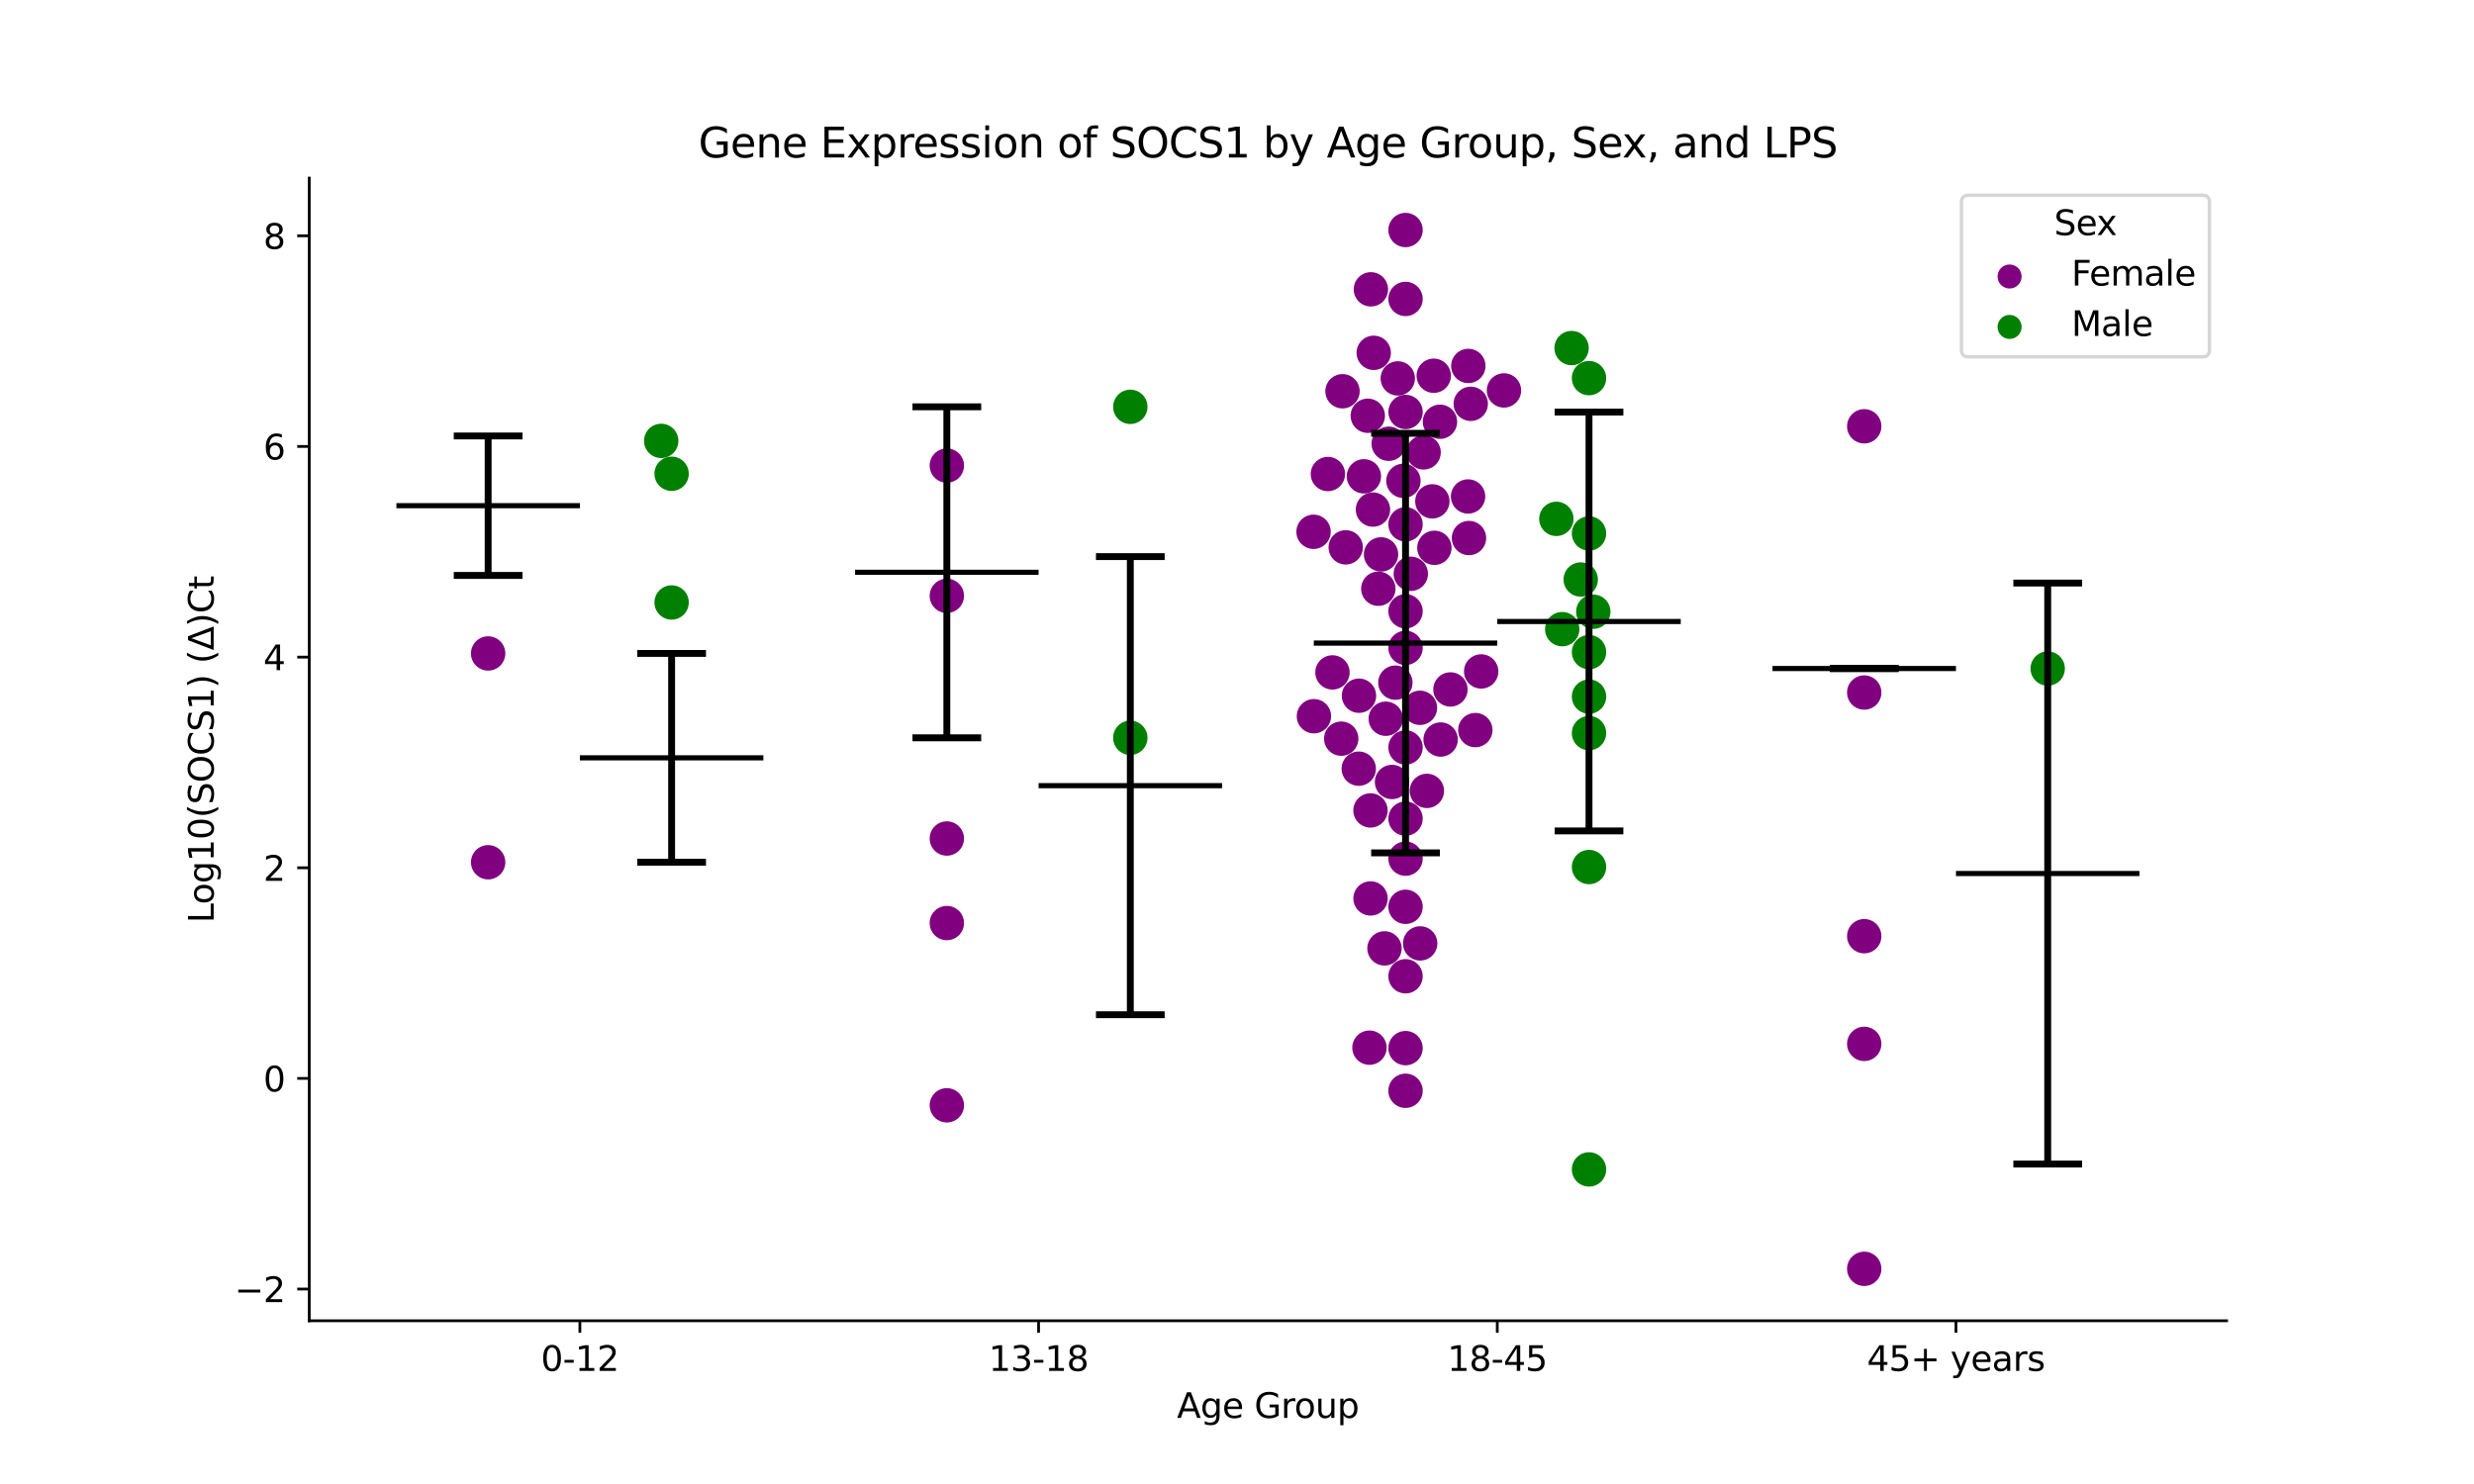<?xml version="1.0" encoding="utf-8" standalone="no"?>
<!DOCTYPE svg PUBLIC "-//W3C//DTD SVG 1.1//EN"
  "http://www.w3.org/Graphics/SVG/1.1/DTD/svg11.dtd">
<svg xmlns:xlink="http://www.w3.org/1999/xlink" width="720pt" height="432pt" viewBox="0 0 720 432" xmlns="http://www.w3.org/2000/svg" version="1.1">
 <defs>
  <style type="text/css">*{stroke-linejoin: round; stroke-linecap: butt}</style>
 </defs>
 <g id="figure_1">
  <g id="patch_1">
   <path d="M 0 432 
L 720 432 
L 720 0 
L 0 0 
z
" style="fill: #ffffff"/>
  </g>
  <g id="axes_1">
   <g id="patch_2">
    <path d="M 90 384.48 
L 648 384.48 
L 648 51.84 
L 90 51.84 
z
" style="fill: #ffffff"/>
   </g>
   <g id="PathCollection_1">
    <defs>
     <path id="C0_0_366954ec01" d="M 0 5 
C 1.326 5 2.598 4.473 3.536 3.536 
C 4.473 2.598 5 1.326 5 -0 
C 5 -1.326 4.473 -2.598 3.536 -3.536 
C 2.598 -4.473 1.326 -5 0 -5 
C -1.326 -5 -2.598 -4.473 -3.536 -3.536 
C -4.473 -2.598 -5 -1.326 -5 0 
C -5 1.326 -4.473 2.598 -3.536 3.536 
C -2.598 4.473 -1.326 5 0 5 
z
"/>
    </defs>
    <g clip-path="url(#p4b2d184ac5)">
     <use xlink:href="#C0_0_366954ec01" x="142.062" y="190.222" style="fill: #800080"/>
    </g>
    <g clip-path="url(#p4b2d184ac5)">
     <use xlink:href="#C0_0_366954ec01" x="142.062" y="251.008" style="fill: #800080"/>
    </g>
   </g>
   <g id="PathCollection_2">
    <defs>
     <path id="C1_0_dfdde93dbe" d="M 0 5 
C 1.326 5 2.598 4.473 3.536 3.536 
C 4.473 2.598 5 1.326 5 -0 
C 5 -1.326 4.473 -2.598 3.536 -3.536 
C 2.598 -4.473 1.326 -5 0 -5 
C -1.326 -5 -2.598 -4.473 -3.536 -3.536 
C -4.473 -2.598 -5 -1.326 -5 0 
C -5 1.326 -4.473 2.598 -3.536 3.536 
C -2.598 4.473 -1.326 5 0 5 
z
"/>
    </defs>
    <g clip-path="url(#p4b2d184ac5)">
     <use xlink:href="#C1_0_dfdde93dbe" x="195.459" y="137.918" style="fill: #008000"/>
    </g>
    <g clip-path="url(#p4b2d184ac5)">
     <use xlink:href="#C1_0_dfdde93dbe" x="192.43" y="128.343" style="fill: #008000"/>
    </g>
    <g clip-path="url(#p4b2d184ac5)">
     <use xlink:href="#C1_0_dfdde93dbe" x="195.459" y="175.38" style="fill: #008000"/>
    </g>
   </g>
   <g id="PathCollection_3">
    <defs>
     <path id="C2_0_31e82b528f" d="M 0 5 
C 1.326 5 2.598 4.473 3.536 3.536 
C 4.473 2.598 5 1.326 5 -0 
C 5 -1.326 4.473 -2.598 3.536 -3.536 
C 2.598 -4.473 1.326 -5 0 -5 
C -1.326 -5 -2.598 -4.473 -3.536 -3.536 
C -4.473 -2.598 -5 -1.326 -5 0 
C -5 1.326 -4.473 2.598 -3.536 3.536 
C -2.598 4.473 -1.326 5 0 5 
z
"/>
    </defs>
    <g clip-path="url(#p4b2d184ac5)">
     <use xlink:href="#C2_0_31e82b528f" x="275.555" y="173.453" style="fill: #800080"/>
    </g>
    <g clip-path="url(#p4b2d184ac5)">
     <use xlink:href="#C2_0_31e82b528f" x="275.555" y="321.76" style="fill: #800080"/>
    </g>
    <g clip-path="url(#p4b2d184ac5)">
     <use xlink:href="#C2_0_31e82b528f" x="275.555" y="268.704" style="fill: #800080"/>
    </g>
    <g clip-path="url(#p4b2d184ac5)">
     <use xlink:href="#C2_0_31e82b528f" x="275.555" y="244.095" style="fill: #800080"/>
    </g>
    <g clip-path="url(#p4b2d184ac5)">
     <use xlink:href="#C2_0_31e82b528f" x="275.555" y="135.533" style="fill: #800080"/>
    </g>
   </g>
   <g id="PathCollection_4">
    <defs>
     <path id="C3_0_674ab3a99a" d="M 0 5 
C 1.326 5 2.598 4.473 3.536 3.536 
C 4.473 2.598 5 1.326 5 -0 
C 5 -1.326 4.473 -2.598 3.536 -3.536 
C 2.598 -4.473 1.326 -5 0 -5 
C -1.326 -5 -2.598 -4.473 -3.536 -3.536 
C -4.473 -2.598 -5 -1.326 -5 0 
C -5 1.326 -4.473 2.598 -3.536 3.536 
C -2.598 4.473 -1.326 5 0 5 
z
"/>
    </defs>
    <g clip-path="url(#p4b2d184ac5)">
     <use xlink:href="#C3_0_674ab3a99a" x="328.952" y="214.78" style="fill: #008000"/>
    </g>
    <g clip-path="url(#p4b2d184ac5)">
     <use xlink:href="#C3_0_674ab3a99a" x="328.952" y="118.433" style="fill: #008000"/>
    </g>
   </g>
   <g id="PathCollection_5">
    <defs>
     <path id="C4_0_9a5b4c6a23" d="M 0 5 
C 1.326 5 2.598 4.473 3.536 3.536 
C 4.473 2.598 5 1.326 5 -0 
C 5 -1.326 4.473 -2.598 3.536 -3.536 
C 2.598 -4.473 1.326 -5 0 -5 
C -1.326 -5 -2.598 -4.473 -3.536 -3.536 
C -4.473 -2.598 -5 -1.326 -5 0 
C -5 1.326 -4.473 2.598 -3.536 3.536 
C -2.598 4.473 -1.326 5 0 5 
z
"/>
    </defs>
    <g clip-path="url(#p4b2d184ac5)">
     <use xlink:href="#C4_0_9a5b4c6a23" x="427.246" y="144.526" style="fill: #800080"/>
    </g>
    <g clip-path="url(#p4b2d184ac5)">
     <use xlink:href="#C4_0_9a5b4c6a23" x="409.048" y="177.945" style="fill: #800080"/>
    </g>
    <g clip-path="url(#p4b2d184ac5)">
     <use xlink:href="#C4_0_9a5b4c6a23" x="401.918" y="161.384" style="fill: #800080"/>
    </g>
    <g clip-path="url(#p4b2d184ac5)">
     <use xlink:href="#C4_0_9a5b4c6a23" x="437.695" y="113.658" style="fill: #800080"/>
    </g>
    <g clip-path="url(#p4b2d184ac5)">
     <use xlink:href="#C4_0_9a5b4c6a23" x="399.567" y="148.34" style="fill: #800080"/>
    </g>
    <g clip-path="url(#p4b2d184ac5)">
     <use xlink:href="#C4_0_9a5b4c6a23" x="386.453" y="137.993" style="fill: #800080"/>
    </g>
    <g clip-path="url(#p4b2d184ac5)">
     <use xlink:href="#C4_0_9a5b4c6a23" x="409.048" y="249.958" style="fill: #800080"/>
    </g>
    <g clip-path="url(#p4b2d184ac5)">
     <use xlink:href="#C4_0_9a5b4c6a23" x="429.359" y="212.53" style="fill: #800080"/>
    </g>
    <g clip-path="url(#p4b2d184ac5)">
     <use xlink:href="#C4_0_9a5b4c6a23" x="398.965" y="84.228" style="fill: #800080"/>
    </g>
    <g clip-path="url(#p4b2d184ac5)">
     <use xlink:href="#C4_0_9a5b4c6a23" x="398.549" y="304.983" style="fill: #800080"/>
    </g>
    <g clip-path="url(#p4b2d184ac5)">
     <use xlink:href="#C4_0_9a5b4c6a23" x="409.048" y="66.96" style="fill: #800080"/>
    </g>
    <g clip-path="url(#p4b2d184ac5)">
     <use xlink:href="#C4_0_9a5b4c6a23" x="382.28" y="154.805" style="fill: #800080"/>
    </g>
    <g clip-path="url(#p4b2d184ac5)">
     <use xlink:href="#C4_0_9a5b4c6a23" x="409.048" y="238.299" style="fill: #800080"/>
    </g>
    <g clip-path="url(#p4b2d184ac5)">
     <use xlink:href="#C4_0_9a5b4c6a23" x="398.848" y="235.923" style="fill: #800080"/>
    </g>
    <g clip-path="url(#p4b2d184ac5)">
     <use xlink:href="#C4_0_9a5b4c6a23" x="419.264" y="215.28" style="fill: #800080"/>
    </g>
    <g clip-path="url(#p4b2d184ac5)">
     <use xlink:href="#C4_0_9a5b4c6a23" x="387.782" y="195.743" style="fill: #800080"/>
    </g>
    <g clip-path="url(#p4b2d184ac5)">
     <use xlink:href="#C4_0_9a5b4c6a23" x="405.116" y="227.638" style="fill: #800080"/>
    </g>
    <g clip-path="url(#p4b2d184ac5)">
     <use xlink:href="#C4_0_9a5b4c6a23" x="395.498" y="202.525" style="fill: #800080"/>
    </g>
    <g clip-path="url(#p4b2d184ac5)">
     <use xlink:href="#C4_0_9a5b4c6a23" x="409.048" y="305.117" style="fill: #800080"/>
    </g>
    <g clip-path="url(#p4b2d184ac5)">
     <use xlink:href="#C4_0_9a5b4c6a23" x="413.246" y="206.047" style="fill: #800080"/>
    </g>
    <g clip-path="url(#p4b2d184ac5)">
     <use xlink:href="#C4_0_9a5b4c6a23" x="413.31" y="274.629" style="fill: #800080"/>
    </g>
    <g clip-path="url(#p4b2d184ac5)">
     <use xlink:href="#C4_0_9a5b4c6a23" x="403.291" y="209.227" style="fill: #800080"/>
    </g>
    <g clip-path="url(#p4b2d184ac5)">
     <use xlink:href="#C4_0_9a5b4c6a23" x="402.921" y="276.079" style="fill: #800080"/>
    </g>
    <g clip-path="url(#p4b2d184ac5)">
     <use xlink:href="#C4_0_9a5b4c6a23" x="409.048" y="87.02" style="fill: #800080"/>
    </g>
    <g clip-path="url(#p4b2d184ac5)">
     <use xlink:href="#C4_0_9a5b4c6a23" x="409.048" y="284.2" style="fill: #800080"/>
    </g>
    <g clip-path="url(#p4b2d184ac5)">
     <use xlink:href="#C4_0_9a5b4c6a23" x="417.259" y="109.38" style="fill: #800080"/>
    </g>
    <g clip-path="url(#p4b2d184ac5)">
     <use xlink:href="#C4_0_9a5b4c6a23" x="427.323" y="106.527" style="fill: #800080"/>
    </g>
    <g clip-path="url(#p4b2d184ac5)">
     <use xlink:href="#C4_0_9a5b4c6a23" x="428.026" y="117.556" style="fill: #800080"/>
    </g>
    <g clip-path="url(#p4b2d184ac5)">
     <use xlink:href="#C4_0_9a5b4c6a23" x="408.43" y="139.976" style="fill: #800080"/>
    </g>
    <g clip-path="url(#p4b2d184ac5)">
     <use xlink:href="#C4_0_9a5b4c6a23" x="417.447" y="159.469" style="fill: #800080"/>
    </g>
    <g clip-path="url(#p4b2d184ac5)">
     <use xlink:href="#C4_0_9a5b4c6a23" x="391.641" y="159.335" style="fill: #800080"/>
    </g>
    <g clip-path="url(#p4b2d184ac5)">
     <use xlink:href="#C4_0_9a5b4c6a23" x="396.93" y="138.661" style="fill: #800080"/>
    </g>
    <g clip-path="url(#p4b2d184ac5)">
     <use xlink:href="#C4_0_9a5b4c6a23" x="410.581" y="167.035" style="fill: #800080"/>
    </g>
    <g clip-path="url(#p4b2d184ac5)">
     <use xlink:href="#C4_0_9a5b4c6a23" x="399.789" y="102.705" style="fill: #800080"/>
    </g>
    <g clip-path="url(#p4b2d184ac5)">
     <use xlink:href="#C4_0_9a5b4c6a23" x="390.705" y="113.898" style="fill: #800080"/>
    </g>
    <g clip-path="url(#p4b2d184ac5)">
     <use xlink:href="#C4_0_9a5b4c6a23" x="406.791" y="110.157" style="fill: #800080"/>
    </g>
    <g clip-path="url(#p4b2d184ac5)">
     <use xlink:href="#C4_0_9a5b4c6a23" x="414.315" y="131.694" style="fill: #800080"/>
    </g>
    <g clip-path="url(#p4b2d184ac5)">
     <use xlink:href="#C4_0_9a5b4c6a23" x="409.048" y="119.923" style="fill: #800080"/>
    </g>
    <g clip-path="url(#p4b2d184ac5)">
     <use xlink:href="#C4_0_9a5b4c6a23" x="398.063" y="121.031" style="fill: #800080"/>
    </g>
    <g clip-path="url(#p4b2d184ac5)">
     <use xlink:href="#C4_0_9a5b4c6a23" x="427.512" y="156.621" style="fill: #800080"/>
    </g>
    <g clip-path="url(#p4b2d184ac5)">
     <use xlink:href="#C4_0_9a5b4c6a23" x="409.048" y="188.597" style="fill: #800080"/>
    </g>
    <g clip-path="url(#p4b2d184ac5)">
     <use xlink:href="#C4_0_9a5b4c6a23" x="422.12" y="200.702" style="fill: #800080"/>
    </g>
    <g clip-path="url(#p4b2d184ac5)">
     <use xlink:href="#C4_0_9a5b4c6a23" x="416.853" y="145.948" style="fill: #800080"/>
    </g>
    <g clip-path="url(#p4b2d184ac5)">
     <use xlink:href="#C4_0_9a5b4c6a23" x="401.125" y="171.382" style="fill: #800080"/>
    </g>
    <g clip-path="url(#p4b2d184ac5)">
     <use xlink:href="#C4_0_9a5b4c6a23" x="404.152" y="129.178" style="fill: #800080"/>
    </g>
    <g clip-path="url(#p4b2d184ac5)">
     <use xlink:href="#C4_0_9a5b4c6a23" x="419.072" y="122.779" style="fill: #800080"/>
    </g>
    <g clip-path="url(#p4b2d184ac5)">
     <use xlink:href="#C4_0_9a5b4c6a23" x="409.048" y="152.638" style="fill: #800080"/>
    </g>
    <g clip-path="url(#p4b2d184ac5)">
     <use xlink:href="#C4_0_9a5b4c6a23" x="398.863" y="261.543" style="fill: #800080"/>
    </g>
    <g clip-path="url(#p4b2d184ac5)">
     <use xlink:href="#C4_0_9a5b4c6a23" x="431.061" y="195.46" style="fill: #800080"/>
    </g>
    <g clip-path="url(#p4b2d184ac5)">
     <use xlink:href="#C4_0_9a5b4c6a23" x="409.048" y="317.531" style="fill: #800080"/>
    </g>
    <g clip-path="url(#p4b2d184ac5)">
     <use xlink:href="#C4_0_9a5b4c6a23" x="382.386" y="208.492" style="fill: #800080"/>
    </g>
    <g clip-path="url(#p4b2d184ac5)">
     <use xlink:href="#C4_0_9a5b4c6a23" x="406.093" y="198.726" style="fill: #800080"/>
    </g>
    <g clip-path="url(#p4b2d184ac5)">
     <use xlink:href="#C4_0_9a5b4c6a23" x="415.256" y="230.234" style="fill: #800080"/>
    </g>
    <g clip-path="url(#p4b2d184ac5)">
     <use xlink:href="#C4_0_9a5b4c6a23" x="390.334" y="215.027" style="fill: #800080"/>
    </g>
    <g clip-path="url(#p4b2d184ac5)">
     <use xlink:href="#C4_0_9a5b4c6a23" x="395.434" y="223.767" style="fill: #800080"/>
    </g>
    <g clip-path="url(#p4b2d184ac5)">
     <use xlink:href="#C4_0_9a5b4c6a23" x="409.048" y="263.976" style="fill: #800080"/>
    </g>
    <g clip-path="url(#p4b2d184ac5)">
     <use xlink:href="#C4_0_9a5b4c6a23" x="409.048" y="217.59" style="fill: #800080"/>
    </g>
   </g>
   <g id="PathCollection_6">
    <defs>
     <path id="C5_0_6027f780d6" d="M 0 5 
C 1.326 5 2.598 4.473 3.536 3.536 
C 4.473 2.598 5 1.326 5 -0 
C 5 -1.326 4.473 -2.598 3.536 -3.536 
C 2.598 -4.473 1.326 -5 0 -5 
C -1.326 -5 -2.598 -4.473 -3.536 -3.536 
C -4.473 -2.598 -5 -1.326 -5 0 
C -5 1.326 -4.473 2.598 -3.536 3.536 
C -2.598 4.473 -1.326 5 0 5 
z
"/>
    </defs>
    <g clip-path="url(#p4b2d184ac5)">
     <use xlink:href="#C5_0_6027f780d6" x="462.445" y="213.413" style="fill: #008000"/>
    </g>
    <g clip-path="url(#p4b2d184ac5)">
     <use xlink:href="#C5_0_6027f780d6" x="462.445" y="202.787" style="fill: #008000"/>
    </g>
    <g clip-path="url(#p4b2d184ac5)">
     <use xlink:href="#C5_0_6027f780d6" x="463.691" y="178.073" style="fill: #008000"/>
    </g>
    <g clip-path="url(#p4b2d184ac5)">
     <use xlink:href="#C5_0_6027f780d6" x="462.445" y="340.426" style="fill: #008000"/>
    </g>
    <g clip-path="url(#p4b2d184ac5)">
     <use xlink:href="#C5_0_6027f780d6" x="462.445" y="110.075" style="fill: #008000"/>
    </g>
    <g clip-path="url(#p4b2d184ac5)">
     <use xlink:href="#C5_0_6027f780d6" x="454.642" y="183.146" style="fill: #008000"/>
    </g>
    <g clip-path="url(#p4b2d184ac5)">
     <use xlink:href="#C5_0_6027f780d6" x="462.445" y="252.398" style="fill: #008000"/>
    </g>
    <g clip-path="url(#p4b2d184ac5)">
     <use xlink:href="#C5_0_6027f780d6" x="452.941" y="151.042" style="fill: #008000"/>
    </g>
    <g clip-path="url(#p4b2d184ac5)">
     <use xlink:href="#C5_0_6027f780d6" x="460.036" y="168.699" style="fill: #008000"/>
    </g>
    <g clip-path="url(#p4b2d184ac5)">
     <use xlink:href="#C5_0_6027f780d6" x="462.445" y="189.838" style="fill: #008000"/>
    </g>
    <g clip-path="url(#p4b2d184ac5)">
     <use xlink:href="#C5_0_6027f780d6" x="462.445" y="155.293" style="fill: #008000"/>
    </g>
    <g clip-path="url(#p4b2d184ac5)">
     <use xlink:href="#C5_0_6027f780d6" x="457.371" y="101.32" style="fill: #008000"/>
    </g>
   </g>
   <g id="PathCollection_7">
    <defs>
     <path id="C6_0_072f1eec60" d="M 0 5 
C 1.326 5 2.598 4.473 3.536 3.536 
C 4.473 2.598 5 1.326 5 -0 
C 5 -1.326 4.473 -2.598 3.536 -3.536 
C 2.598 -4.473 1.326 -5 0 -5 
C -1.326 -5 -2.598 -4.473 -3.536 -3.536 
C -4.473 -2.598 -5 -1.326 -5 0 
C -5 1.326 -4.473 2.598 -3.536 3.536 
C -2.598 4.473 -1.326 5 0 5 
z
"/>
    </defs>
    <g clip-path="url(#p4b2d184ac5)">
     <use xlink:href="#C6_0_072f1eec60" x="542.541" y="201.601" style="fill: #800080"/>
    </g>
    <g clip-path="url(#p4b2d184ac5)">
     <use xlink:href="#C6_0_072f1eec60" x="542.541" y="369.36" style="fill: #800080"/>
    </g>
    <g clip-path="url(#p4b2d184ac5)">
     <use xlink:href="#C6_0_072f1eec60" x="542.541" y="272.527" style="fill: #800080"/>
    </g>
    <g clip-path="url(#p4b2d184ac5)">
     <use xlink:href="#C6_0_072f1eec60" x="542.541" y="303.88" style="fill: #800080"/>
    </g>
    <g clip-path="url(#p4b2d184ac5)">
     <use xlink:href="#C6_0_072f1eec60" x="542.541" y="124.098" style="fill: #800080"/>
    </g>
   </g>
   <g id="PathCollection_8">
    <defs>
     <path id="m78146286d5" d="M 0 5 
C 1.326 5 2.598 4.473 3.536 3.536 
C 4.473 2.598 5 1.326 5 0 
C 5 -1.326 4.473 -2.598 3.536 -3.536 
C 2.598 -4.473 1.326 -5 0 -5 
C -1.326 -5 -2.598 -4.473 -3.536 -3.536 
C -4.473 -2.598 -5 -1.326 -5 0 
C -5 1.326 -4.473 2.598 -3.536 3.536 
C -2.598 4.473 -1.326 5 0 5 
z
"/>
    </defs>
    <g clip-path="url(#p4b2d184ac5)">
     <use xlink:href="#m78146286d5" x="595.938" y="194.618" style="fill: #008000"/>
    </g>
   </g>
   <g id="PathCollection_9"/>
   <g id="PathCollection_10"/>
   <g id="matplotlib.axis_1">
    <g id="xtick_1">
     <g id="line2d_1">
      <defs>
       <path id="m8f23729556" d="M 0 0 
L 0 3.5 
" style="stroke: #000000; stroke-width: 0.8"/>
      </defs>
      <g>
       <use xlink:href="#m8f23729556" x="168.761" y="384.48" style="stroke: #000000; stroke-width: 0.8"/>
      </g>
     </g>
     <g id="text_1">
      <!-- 0-12 -->
      <g transform="translate(157.413 399.078) scale(0.1 -0.1)">
       <defs>
        <path id="DejaVuSans-30" d="M 2034 4250 
Q 1547 4250 1301 3770 
Q 1056 3291 1056 2328 
Q 1056 1369 1301 889 
Q 1547 409 2034 409 
Q 2525 409 2770 889 
Q 3016 1369 3016 2328 
Q 3016 3291 2770 3770 
Q 2525 4250 2034 4250 
z
M 2034 4750 
Q 2819 4750 3233 4129 
Q 3647 3509 3647 2328 
Q 3647 1150 3233 529 
Q 2819 -91 2034 -91 
Q 1250 -91 836 529 
Q 422 1150 422 2328 
Q 422 3509 836 4129 
Q 1250 4750 2034 4750 
z
" transform="scale(0.016)"/>
        <path id="DejaVuSans-2d" d="M 313 2009 
L 1997 2009 
L 1997 1497 
L 313 1497 
L 313 2009 
z
" transform="scale(0.016)"/>
        <path id="DejaVuSans-31" d="M 794 531 
L 1825 531 
L 1825 4091 
L 703 3866 
L 703 4441 
L 1819 4666 
L 2450 4666 
L 2450 531 
L 3481 531 
L 3481 0 
L 794 0 
L 794 531 
z
" transform="scale(0.016)"/>
        <path id="DejaVuSans-32" d="M 1228 531 
L 3431 531 
L 3431 0 
L 469 0 
L 469 531 
Q 828 903 1448 1529 
Q 2069 2156 2228 2338 
Q 2531 2678 2651 2914 
Q 2772 3150 2772 3378 
Q 2772 3750 2511 3984 
Q 2250 4219 1831 4219 
Q 1534 4219 1204 4116 
Q 875 4013 500 3803 
L 500 4441 
Q 881 4594 1212 4672 
Q 1544 4750 1819 4750 
Q 2544 4750 2975 4387 
Q 3406 4025 3406 3419 
Q 3406 3131 3298 2873 
Q 3191 2616 2906 2266 
Q 2828 2175 2409 1742 
Q 1991 1309 1228 531 
z
" transform="scale(0.016)"/>
       </defs>
       <use xlink:href="#DejaVuSans-30"/>
       <use xlink:href="#DejaVuSans-2d" x="63.623"/>
       <use xlink:href="#DejaVuSans-31" x="99.707"/>
       <use xlink:href="#DejaVuSans-32" x="163.33"/>
      </g>
     </g>
    </g>
    <g id="xtick_2">
     <g id="line2d_2">
      <g>
       <use xlink:href="#m8f23729556" x="302.254" y="384.48" style="stroke: #000000; stroke-width: 0.8"/>
      </g>
     </g>
     <g id="text_2">
      <!-- 13-18 -->
      <g transform="translate(287.725 399.078) scale(0.1 -0.1)">
       <defs>
        <path id="DejaVuSans-33" d="M 2597 2516 
Q 3050 2419 3304 2112 
Q 3559 1806 3559 1356 
Q 3559 666 3084 287 
Q 2609 -91 1734 -91 
Q 1441 -91 1130 -33 
Q 819 25 488 141 
L 488 750 
Q 750 597 1062 519 
Q 1375 441 1716 441 
Q 2309 441 2620 675 
Q 2931 909 2931 1356 
Q 2931 1769 2642 2001 
Q 2353 2234 1838 2234 
L 1294 2234 
L 1294 2753 
L 1863 2753 
Q 2328 2753 2575 2939 
Q 2822 3125 2822 3475 
Q 2822 3834 2567 4026 
Q 2313 4219 1838 4219 
Q 1578 4219 1281 4162 
Q 984 4106 628 3988 
L 628 4550 
Q 988 4650 1302 4700 
Q 1616 4750 1894 4750 
Q 2613 4750 3031 4423 
Q 3450 4097 3450 3541 
Q 3450 3153 3228 2886 
Q 3006 2619 2597 2516 
z
" transform="scale(0.016)"/>
        <path id="DejaVuSans-38" d="M 2034 2216 
Q 1584 2216 1326 1975 
Q 1069 1734 1069 1313 
Q 1069 891 1326 650 
Q 1584 409 2034 409 
Q 2484 409 2743 651 
Q 3003 894 3003 1313 
Q 3003 1734 2745 1975 
Q 2488 2216 2034 2216 
z
M 1403 2484 
Q 997 2584 770 2862 
Q 544 3141 544 3541 
Q 544 4100 942 4425 
Q 1341 4750 2034 4750 
Q 2731 4750 3128 4425 
Q 3525 4100 3525 3541 
Q 3525 3141 3298 2862 
Q 3072 2584 2669 2484 
Q 3125 2378 3379 2068 
Q 3634 1759 3634 1313 
Q 3634 634 3220 271 
Q 2806 -91 2034 -91 
Q 1263 -91 848 271 
Q 434 634 434 1313 
Q 434 1759 690 2068 
Q 947 2378 1403 2484 
z
M 1172 3481 
Q 1172 3119 1398 2916 
Q 1625 2713 2034 2713 
Q 2441 2713 2670 2916 
Q 2900 3119 2900 3481 
Q 2900 3844 2670 4047 
Q 2441 4250 2034 4250 
Q 1625 4250 1398 4047 
Q 1172 3844 1172 3481 
z
" transform="scale(0.016)"/>
       </defs>
       <use xlink:href="#DejaVuSans-31"/>
       <use xlink:href="#DejaVuSans-33" x="63.623"/>
       <use xlink:href="#DejaVuSans-2d" x="127.246"/>
       <use xlink:href="#DejaVuSans-31" x="163.33"/>
       <use xlink:href="#DejaVuSans-38" x="226.953"/>
      </g>
     </g>
    </g>
    <g id="xtick_3">
     <g id="line2d_3">
      <g>
       <use xlink:href="#m8f23729556" x="435.746" y="384.48" style="stroke: #000000; stroke-width: 0.8"/>
      </g>
     </g>
     <g id="text_3">
      <!-- 18-45 -->
      <g transform="translate(421.218 399.078) scale(0.1 -0.1)">
       <defs>
        <path id="DejaVuSans-34" d="M 2419 4116 
L 825 1625 
L 2419 1625 
L 2419 4116 
z
M 2253 4666 
L 3047 4666 
L 3047 1625 
L 3713 1625 
L 3713 1100 
L 3047 1100 
L 3047 0 
L 2419 0 
L 2419 1100 
L 313 1100 
L 313 1709 
L 2253 4666 
z
" transform="scale(0.016)"/>
        <path id="DejaVuSans-35" d="M 691 4666 
L 3169 4666 
L 3169 4134 
L 1269 4134 
L 1269 2991 
Q 1406 3038 1543 3061 
Q 1681 3084 1819 3084 
Q 2600 3084 3056 2656 
Q 3513 2228 3513 1497 
Q 3513 744 3044 326 
Q 2575 -91 1722 -91 
Q 1428 -91 1123 -41 
Q 819 9 494 109 
L 494 744 
Q 775 591 1075 516 
Q 1375 441 1709 441 
Q 2250 441 2565 725 
Q 2881 1009 2881 1497 
Q 2881 1984 2565 2268 
Q 2250 2553 1709 2553 
Q 1456 2553 1204 2497 
Q 953 2441 691 2322 
L 691 4666 
z
" transform="scale(0.016)"/>
       </defs>
       <use xlink:href="#DejaVuSans-31"/>
       <use xlink:href="#DejaVuSans-38" x="63.623"/>
       <use xlink:href="#DejaVuSans-2d" x="127.246"/>
       <use xlink:href="#DejaVuSans-34" x="163.33"/>
       <use xlink:href="#DejaVuSans-35" x="226.953"/>
      </g>
     </g>
    </g>
    <g id="xtick_4">
     <g id="line2d_4">
      <g>
       <use xlink:href="#m8f23729556" x="569.239" y="384.48" style="stroke: #000000; stroke-width: 0.8"/>
      </g>
     </g>
     <g id="text_4">
      <!-- 45+ years -->
      <g transform="translate(543.338 399.078) scale(0.1 -0.1)">
       <defs>
        <path id="DejaVuSans-2b" d="M 2944 4013 
L 2944 2272 
L 4684 2272 
L 4684 1741 
L 2944 1741 
L 2944 0 
L 2419 0 
L 2419 1741 
L 678 1741 
L 678 2272 
L 2419 2272 
L 2419 4013 
L 2944 4013 
z
" transform="scale(0.016)"/>
        <path id="DejaVuSans-20" transform="scale(0.016)"/>
        <path id="DejaVuSans-79" d="M 2059 -325 
Q 1816 -950 1584 -1140 
Q 1353 -1331 966 -1331 
L 506 -1331 
L 506 -850 
L 844 -850 
Q 1081 -850 1212 -737 
Q 1344 -625 1503 -206 
L 1606 56 
L 191 3500 
L 800 3500 
L 1894 763 
L 2988 3500 
L 3597 3500 
L 2059 -325 
z
" transform="scale(0.016)"/>
        <path id="DejaVuSans-65" d="M 3597 1894 
L 3597 1613 
L 953 1613 
Q 991 1019 1311 708 
Q 1631 397 2203 397 
Q 2534 397 2845 478 
Q 3156 559 3463 722 
L 3463 178 
Q 3153 47 2828 -22 
Q 2503 -91 2169 -91 
Q 1331 -91 842 396 
Q 353 884 353 1716 
Q 353 2575 817 3079 
Q 1281 3584 2069 3584 
Q 2775 3584 3186 3129 
Q 3597 2675 3597 1894 
z
M 3022 2063 
Q 3016 2534 2758 2815 
Q 2500 3097 2075 3097 
Q 1594 3097 1305 2825 
Q 1016 2553 972 2059 
L 3022 2063 
z
" transform="scale(0.016)"/>
        <path id="DejaVuSans-61" d="M 2194 1759 
Q 1497 1759 1228 1600 
Q 959 1441 959 1056 
Q 959 750 1161 570 
Q 1363 391 1709 391 
Q 2188 391 2477 730 
Q 2766 1069 2766 1631 
L 2766 1759 
L 2194 1759 
z
M 3341 1997 
L 3341 0 
L 2766 0 
L 2766 531 
Q 2569 213 2275 61 
Q 1981 -91 1556 -91 
Q 1019 -91 701 211 
Q 384 513 384 1019 
Q 384 1609 779 1909 
Q 1175 2209 1959 2209 
L 2766 2209 
L 2766 2266 
Q 2766 2663 2505 2880 
Q 2244 3097 1772 3097 
Q 1472 3097 1187 3025 
Q 903 2953 641 2809 
L 641 3341 
Q 956 3463 1253 3523 
Q 1550 3584 1831 3584 
Q 2591 3584 2966 3190 
Q 3341 2797 3341 1997 
z
" transform="scale(0.016)"/>
        <path id="DejaVuSans-72" d="M 2631 2963 
Q 2534 3019 2420 3045 
Q 2306 3072 2169 3072 
Q 1681 3072 1420 2755 
Q 1159 2438 1159 1844 
L 1159 0 
L 581 0 
L 581 3500 
L 1159 3500 
L 1159 2956 
Q 1341 3275 1631 3429 
Q 1922 3584 2338 3584 
Q 2397 3584 2469 3576 
Q 2541 3569 2628 3553 
L 2631 2963 
z
" transform="scale(0.016)"/>
        <path id="DejaVuSans-73" d="M 2834 3397 
L 2834 2853 
Q 2591 2978 2328 3040 
Q 2066 3103 1784 3103 
Q 1356 3103 1142 2972 
Q 928 2841 928 2578 
Q 928 2378 1081 2264 
Q 1234 2150 1697 2047 
L 1894 2003 
Q 2506 1872 2764 1633 
Q 3022 1394 3022 966 
Q 3022 478 2636 193 
Q 2250 -91 1575 -91 
Q 1294 -91 989 -36 
Q 684 19 347 128 
L 347 722 
Q 666 556 975 473 
Q 1284 391 1588 391 
Q 1994 391 2212 530 
Q 2431 669 2431 922 
Q 2431 1156 2273 1281 
Q 2116 1406 1581 1522 
L 1381 1569 
Q 847 1681 609 1914 
Q 372 2147 372 2553 
Q 372 3047 722 3315 
Q 1072 3584 1716 3584 
Q 2034 3584 2315 3537 
Q 2597 3491 2834 3397 
z
" transform="scale(0.016)"/>
       </defs>
       <use xlink:href="#DejaVuSans-34"/>
       <use xlink:href="#DejaVuSans-35" x="63.623"/>
       <use xlink:href="#DejaVuSans-2b" x="127.246"/>
       <use xlink:href="#DejaVuSans-20" x="211.035"/>
       <use xlink:href="#DejaVuSans-79" x="242.822"/>
       <use xlink:href="#DejaVuSans-65" x="302.002"/>
       <use xlink:href="#DejaVuSans-61" x="363.525"/>
       <use xlink:href="#DejaVuSans-72" x="424.805"/>
       <use xlink:href="#DejaVuSans-73" x="465.918"/>
      </g>
     </g>
    </g>
    <g id="text_5">
     <!-- Age Group -->
     <g transform="translate(342.52 412.757) scale(0.1 -0.1)">
      <defs>
       <path id="DejaVuSans-41" d="M 2188 4044 
L 1331 1722 
L 3047 1722 
L 2188 4044 
z
M 1831 4666 
L 2547 4666 
L 4325 0 
L 3669 0 
L 3244 1197 
L 1141 1197 
L 716 0 
L 50 0 
L 1831 4666 
z
" transform="scale(0.016)"/>
       <path id="DejaVuSans-67" d="M 2906 1791 
Q 2906 2416 2648 2759 
Q 2391 3103 1925 3103 
Q 1463 3103 1205 2759 
Q 947 2416 947 1791 
Q 947 1169 1205 825 
Q 1463 481 1925 481 
Q 2391 481 2648 825 
Q 2906 1169 2906 1791 
z
M 3481 434 
Q 3481 -459 3084 -895 
Q 2688 -1331 1869 -1331 
Q 1566 -1331 1297 -1286 
Q 1028 -1241 775 -1147 
L 775 -588 
Q 1028 -725 1275 -790 
Q 1522 -856 1778 -856 
Q 2344 -856 2625 -561 
Q 2906 -266 2906 331 
L 2906 616 
Q 2728 306 2450 153 
Q 2172 0 1784 0 
Q 1141 0 747 490 
Q 353 981 353 1791 
Q 353 2603 747 3093 
Q 1141 3584 1784 3584 
Q 2172 3584 2450 3431 
Q 2728 3278 2906 2969 
L 2906 3500 
L 3481 3500 
L 3481 434 
z
" transform="scale(0.016)"/>
       <path id="DejaVuSans-47" d="M 3809 666 
L 3809 1919 
L 2778 1919 
L 2778 2438 
L 4434 2438 
L 4434 434 
Q 4069 175 3628 42 
Q 3188 -91 2688 -91 
Q 1594 -91 976 548 
Q 359 1188 359 2328 
Q 359 3472 976 4111 
Q 1594 4750 2688 4750 
Q 3144 4750 3555 4637 
Q 3966 4525 4313 4306 
L 4313 3634 
Q 3963 3931 3569 4081 
Q 3175 4231 2741 4231 
Q 1884 4231 1454 3753 
Q 1025 3275 1025 2328 
Q 1025 1384 1454 906 
Q 1884 428 2741 428 
Q 3075 428 3337 486 
Q 3600 544 3809 666 
z
" transform="scale(0.016)"/>
       <path id="DejaVuSans-6f" d="M 1959 3097 
Q 1497 3097 1228 2736 
Q 959 2375 959 1747 
Q 959 1119 1226 758 
Q 1494 397 1959 397 
Q 2419 397 2687 759 
Q 2956 1122 2956 1747 
Q 2956 2369 2687 2733 
Q 2419 3097 1959 3097 
z
M 1959 3584 
Q 2709 3584 3137 3096 
Q 3566 2609 3566 1747 
Q 3566 888 3137 398 
Q 2709 -91 1959 -91 
Q 1206 -91 779 398 
Q 353 888 353 1747 
Q 353 2609 779 3096 
Q 1206 3584 1959 3584 
z
" transform="scale(0.016)"/>
       <path id="DejaVuSans-75" d="M 544 1381 
L 544 3500 
L 1119 3500 
L 1119 1403 
Q 1119 906 1312 657 
Q 1506 409 1894 409 
Q 2359 409 2629 706 
Q 2900 1003 2900 1516 
L 2900 3500 
L 3475 3500 
L 3475 0 
L 2900 0 
L 2900 538 
Q 2691 219 2414 64 
Q 2138 -91 1772 -91 
Q 1169 -91 856 284 
Q 544 659 544 1381 
z
M 1991 3584 
L 1991 3584 
z
" transform="scale(0.016)"/>
       <path id="DejaVuSans-70" d="M 1159 525 
L 1159 -1331 
L 581 -1331 
L 581 3500 
L 1159 3500 
L 1159 2969 
Q 1341 3281 1617 3432 
Q 1894 3584 2278 3584 
Q 2916 3584 3314 3078 
Q 3713 2572 3713 1747 
Q 3713 922 3314 415 
Q 2916 -91 2278 -91 
Q 1894 -91 1617 61 
Q 1341 213 1159 525 
z
M 3116 1747 
Q 3116 2381 2855 2742 
Q 2594 3103 2138 3103 
Q 1681 3103 1420 2742 
Q 1159 2381 1159 1747 
Q 1159 1113 1420 752 
Q 1681 391 2138 391 
Q 2594 391 2855 752 
Q 3116 1113 3116 1747 
z
" transform="scale(0.016)"/>
      </defs>
      <use xlink:href="#DejaVuSans-41"/>
      <use xlink:href="#DejaVuSans-67" x="68.408"/>
      <use xlink:href="#DejaVuSans-65" x="131.885"/>
      <use xlink:href="#DejaVuSans-20" x="193.408"/>
      <use xlink:href="#DejaVuSans-47" x="225.195"/>
      <use xlink:href="#DejaVuSans-72" x="302.686"/>
      <use xlink:href="#DejaVuSans-6f" x="341.549"/>
      <use xlink:href="#DejaVuSans-75" x="402.73"/>
      <use xlink:href="#DejaVuSans-70" x="466.109"/>
     </g>
    </g>
   </g>
   <g id="matplotlib.axis_2">
    <g id="ytick_1">
     <g id="line2d_5">
      <defs>
       <path id="mcaa96afce3" d="M 0 0 
L -3.5 0 
" style="stroke: #000000; stroke-width: 0.8"/>
      </defs>
      <g>
       <use xlink:href="#mcaa96afce3" x="90" y="375.251" style="stroke: #000000; stroke-width: 0.8"/>
      </g>
     </g>
     <g id="text_6">
      <!-- −2 -->
      <g transform="translate(68.258 379.051) scale(0.1 -0.1)">
       <defs>
        <path id="DejaVuSans-2212" d="M 678 2272 
L 4684 2272 
L 4684 1741 
L 678 1741 
L 678 2272 
z
" transform="scale(0.016)"/>
       </defs>
       <use xlink:href="#DejaVuSans-2212"/>
       <use xlink:href="#DejaVuSans-32" x="83.789"/>
      </g>
     </g>
    </g>
    <g id="ytick_2">
     <g id="line2d_6">
      <g>
       <use xlink:href="#mcaa96afce3" x="90" y="313.93" style="stroke: #000000; stroke-width: 0.8"/>
      </g>
     </g>
     <g id="text_7">
      <!-- 0 -->
      <g transform="translate(76.638 317.729) scale(0.1 -0.1)">
       <use xlink:href="#DejaVuSans-30"/>
      </g>
     </g>
    </g>
    <g id="ytick_3">
     <g id="line2d_7">
      <g>
       <use xlink:href="#mcaa96afce3" x="90" y="252.609" style="stroke: #000000; stroke-width: 0.8"/>
      </g>
     </g>
     <g id="text_8">
      <!-- 2 -->
      <g transform="translate(76.638 256.408) scale(0.1 -0.1)">
       <use xlink:href="#DejaVuSans-32"/>
      </g>
     </g>
    </g>
    <g id="ytick_4">
     <g id="line2d_8">
      <g>
       <use xlink:href="#mcaa96afce3" x="90" y="191.287" style="stroke: #000000; stroke-width: 0.8"/>
      </g>
     </g>
     <g id="text_9">
      <!-- 4 -->
      <g transform="translate(76.638 195.086) scale(0.1 -0.1)">
       <use xlink:href="#DejaVuSans-34"/>
      </g>
     </g>
    </g>
    <g id="ytick_5">
     <g id="line2d_9">
      <g>
       <use xlink:href="#mcaa96afce3" x="90" y="129.966" style="stroke: #000000; stroke-width: 0.8"/>
      </g>
     </g>
     <g id="text_10">
      <!-- 6 -->
      <g transform="translate(76.638 133.765) scale(0.1 -0.1)">
       <defs>
        <path id="DejaVuSans-36" d="M 2113 2584 
Q 1688 2584 1439 2293 
Q 1191 2003 1191 1497 
Q 1191 994 1439 701 
Q 1688 409 2113 409 
Q 2538 409 2786 701 
Q 3034 994 3034 1497 
Q 3034 2003 2786 2293 
Q 2538 2584 2113 2584 
z
M 3366 4563 
L 3366 3988 
Q 3128 4100 2886 4159 
Q 2644 4219 2406 4219 
Q 1781 4219 1451 3797 
Q 1122 3375 1075 2522 
Q 1259 2794 1537 2939 
Q 1816 3084 2150 3084 
Q 2853 3084 3261 2657 
Q 3669 2231 3669 1497 
Q 3669 778 3244 343 
Q 2819 -91 2113 -91 
Q 1303 -91 875 529 
Q 447 1150 447 2328 
Q 447 3434 972 4092 
Q 1497 4750 2381 4750 
Q 2619 4750 2861 4703 
Q 3103 4656 3366 4563 
z
" transform="scale(0.016)"/>
       </defs>
       <use xlink:href="#DejaVuSans-36"/>
      </g>
     </g>
    </g>
    <g id="ytick_6">
     <g id="line2d_10">
      <g>
       <use xlink:href="#mcaa96afce3" x="90" y="68.644" style="stroke: #000000; stroke-width: 0.8"/>
      </g>
     </g>
     <g id="text_11">
      <!-- 8 -->
      <g transform="translate(76.638 72.443) scale(0.1 -0.1)">
       <use xlink:href="#DejaVuSans-38"/>
      </g>
     </g>
    </g>
    <g id="text_12">
     <!-- Log10(SOCS1) (Δ)Ct -->
     <g transform="translate(62.178 268.676) rotate(-90) scale(0.1 -0.1)">
      <defs>
       <path id="DejaVuSans-4c" d="M 628 4666 
L 1259 4666 
L 1259 531 
L 3531 531 
L 3531 0 
L 628 0 
L 628 4666 
z
" transform="scale(0.016)"/>
       <path id="DejaVuSans-28" d="M 1984 4856 
Q 1566 4138 1362 3434 
Q 1159 2731 1159 2009 
Q 1159 1288 1364 580 
Q 1569 -128 1984 -844 
L 1484 -844 
Q 1016 -109 783 600 
Q 550 1309 550 2009 
Q 550 2706 781 3412 
Q 1013 4119 1484 4856 
L 1984 4856 
z
" transform="scale(0.016)"/>
       <path id="DejaVuSans-53" d="M 3425 4513 
L 3425 3897 
Q 3066 4069 2747 4153 
Q 2428 4238 2131 4238 
Q 1616 4238 1336 4038 
Q 1056 3838 1056 3469 
Q 1056 3159 1242 3001 
Q 1428 2844 1947 2747 
L 2328 2669 
Q 3034 2534 3370 2195 
Q 3706 1856 3706 1288 
Q 3706 609 3251 259 
Q 2797 -91 1919 -91 
Q 1588 -91 1214 -16 
Q 841 59 441 206 
L 441 856 
Q 825 641 1194 531 
Q 1563 422 1919 422 
Q 2459 422 2753 634 
Q 3047 847 3047 1241 
Q 3047 1584 2836 1778 
Q 2625 1972 2144 2069 
L 1759 2144 
Q 1053 2284 737 2584 
Q 422 2884 422 3419 
Q 422 4038 858 4394 
Q 1294 4750 2059 4750 
Q 2388 4750 2728 4690 
Q 3069 4631 3425 4513 
z
" transform="scale(0.016)"/>
       <path id="DejaVuSans-4f" d="M 2522 4238 
Q 1834 4238 1429 3725 
Q 1025 3213 1025 2328 
Q 1025 1447 1429 934 
Q 1834 422 2522 422 
Q 3209 422 3611 934 
Q 4013 1447 4013 2328 
Q 4013 3213 3611 3725 
Q 3209 4238 2522 4238 
z
M 2522 4750 
Q 3503 4750 4090 4092 
Q 4678 3434 4678 2328 
Q 4678 1225 4090 567 
Q 3503 -91 2522 -91 
Q 1538 -91 948 565 
Q 359 1222 359 2328 
Q 359 3434 948 4092 
Q 1538 4750 2522 4750 
z
" transform="scale(0.016)"/>
       <path id="DejaVuSans-43" d="M 4122 4306 
L 4122 3641 
Q 3803 3938 3442 4084 
Q 3081 4231 2675 4231 
Q 1875 4231 1450 3742 
Q 1025 3253 1025 2328 
Q 1025 1406 1450 917 
Q 1875 428 2675 428 
Q 3081 428 3442 575 
Q 3803 722 4122 1019 
L 4122 359 
Q 3791 134 3420 21 
Q 3050 -91 2638 -91 
Q 1578 -91 968 557 
Q 359 1206 359 2328 
Q 359 3453 968 4101 
Q 1578 4750 2638 4750 
Q 3056 4750 3426 4639 
Q 3797 4528 4122 4306 
z
" transform="scale(0.016)"/>
       <path id="DejaVuSans-29" d="M 513 4856 
L 1013 4856 
Q 1481 4119 1714 3412 
Q 1947 2706 1947 2009 
Q 1947 1309 1714 600 
Q 1481 -109 1013 -844 
L 513 -844 
Q 928 -128 1133 580 
Q 1338 1288 1338 2009 
Q 1338 2731 1133 3434 
Q 928 4138 513 4856 
z
" transform="scale(0.016)"/>
       <path id="DejaVuSans-394" d="M 2188 4044 
L 906 525 
L 3472 525 
L 2188 4044 
z
M 50 0 
L 1831 4666 
L 2547 4666 
L 4325 0 
L 50 0 
z
" transform="scale(0.016)"/>
       <path id="DejaVuSans-74" d="M 1172 4494 
L 1172 3500 
L 2356 3500 
L 2356 3053 
L 1172 3053 
L 1172 1153 
Q 1172 725 1289 603 
Q 1406 481 1766 481 
L 2356 481 
L 2356 0 
L 1766 0 
Q 1100 0 847 248 
Q 594 497 594 1153 
L 594 3053 
L 172 3053 
L 172 3500 
L 594 3500 
L 594 4494 
L 1172 4494 
z
" transform="scale(0.016)"/>
      </defs>
      <use xlink:href="#DejaVuSans-4c"/>
      <use xlink:href="#DejaVuSans-6f" x="53.963"/>
      <use xlink:href="#DejaVuSans-67" x="115.145"/>
      <use xlink:href="#DejaVuSans-31" x="178.621"/>
      <use xlink:href="#DejaVuSans-30" x="242.244"/>
      <use xlink:href="#DejaVuSans-28" x="305.867"/>
      <use xlink:href="#DejaVuSans-53" x="344.881"/>
      <use xlink:href="#DejaVuSans-4f" x="408.357"/>
      <use xlink:href="#DejaVuSans-43" x="487.068"/>
      <use xlink:href="#DejaVuSans-53" x="556.893"/>
      <use xlink:href="#DejaVuSans-31" x="620.369"/>
      <use xlink:href="#DejaVuSans-29" x="683.992"/>
      <use xlink:href="#DejaVuSans-20" x="723.006"/>
      <use xlink:href="#DejaVuSans-28" x="754.793"/>
      <use xlink:href="#DejaVuSans-394" x="793.807"/>
      <use xlink:href="#DejaVuSans-29" x="862.215"/>
      <use xlink:href="#DejaVuSans-43" x="901.229"/>
      <use xlink:href="#DejaVuSans-74" x="971.053"/>
     </g>
    </g>
   </g>
   <g id="LineCollection_1">
    <path d="M 142.062 167.51 
L 142.062 126.917 
" clip-path="url(#p4b2d184ac5)" style="fill: none; stroke: #000000; stroke-width: 2"/>
   </g>
   <g id="line2d_11">
    <defs>
     <path id="m9c1a8e1aa2" d="M 10 0 
L -10 -0 
" style="stroke: #000000; stroke-width: 2"/>
    </defs>
    <g clip-path="url(#p4b2d184ac5)">
     <use xlink:href="#m9c1a8e1aa2" x="142.062" y="167.51" style="stroke: #000000; stroke-width: 2"/>
    </g>
   </g>
   <g id="line2d_12">
    <g clip-path="url(#p4b2d184ac5)">
     <use xlink:href="#m9c1a8e1aa2" x="142.062" y="126.917" style="stroke: #000000; stroke-width: 2"/>
    </g>
   </g>
   <g id="LineCollection_2">
    <path d="M 115.364 147.214 
L 168.761 147.214 
" clip-path="url(#p4b2d184ac5)" style="fill: none; stroke: #000000; stroke-width: 1.5"/>
   </g>
   <g id="LineCollection_3">
    <path d="M 195.459 251.008 
L 195.459 190.222 
" clip-path="url(#p4b2d184ac5)" style="fill: none; stroke: #000000; stroke-width: 2"/>
   </g>
   <g id="line2d_13">
    <g clip-path="url(#p4b2d184ac5)">
     <use xlink:href="#m9c1a8e1aa2" x="195.459" y="251.008" style="stroke: #000000; stroke-width: 2"/>
    </g>
   </g>
   <g id="line2d_14">
    <g clip-path="url(#p4b2d184ac5)">
     <use xlink:href="#m9c1a8e1aa2" x="195.459" y="190.222" style="stroke: #000000; stroke-width: 2"/>
    </g>
   </g>
   <g id="LineCollection_4">
    <path d="M 168.761 220.615 
L 222.158 220.615 
" clip-path="url(#p4b2d184ac5)" style="fill: none; stroke: #000000; stroke-width: 1.5"/>
   </g>
   <g id="LineCollection_5">
    <path d="M 275.555 214.78 
L 275.555 118.433 
" clip-path="url(#p4b2d184ac5)" style="fill: none; stroke: #000000; stroke-width: 2"/>
   </g>
   <g id="line2d_15">
    <g clip-path="url(#p4b2d184ac5)">
     <use xlink:href="#m9c1a8e1aa2" x="275.555" y="214.78" style="stroke: #000000; stroke-width: 2"/>
    </g>
   </g>
   <g id="line2d_16">
    <g clip-path="url(#p4b2d184ac5)">
     <use xlink:href="#m9c1a8e1aa2" x="275.555" y="118.433" style="stroke: #000000; stroke-width: 2"/>
    </g>
   </g>
   <g id="LineCollection_6">
    <path d="M 248.856 166.606 
L 302.254 166.606 
" clip-path="url(#p4b2d184ac5)" style="fill: none; stroke: #000000; stroke-width: 1.5"/>
   </g>
   <g id="LineCollection_7">
    <path d="M 328.952 295.387 
L 328.952 162.031 
" clip-path="url(#p4b2d184ac5)" style="fill: none; stroke: #000000; stroke-width: 2"/>
   </g>
   <g id="line2d_17">
    <g clip-path="url(#p4b2d184ac5)">
     <use xlink:href="#m9c1a8e1aa2" x="328.952" y="295.387" style="stroke: #000000; stroke-width: 2"/>
    </g>
   </g>
   <g id="line2d_18">
    <g clip-path="url(#p4b2d184ac5)">
     <use xlink:href="#m9c1a8e1aa2" x="328.952" y="162.031" style="stroke: #000000; stroke-width: 2"/>
    </g>
   </g>
   <g id="LineCollection_8">
    <path d="M 302.254 228.709 
L 355.651 228.709 
" clip-path="url(#p4b2d184ac5)" style="fill: none; stroke: #000000; stroke-width: 1.5"/>
   </g>
   <g id="LineCollection_9">
    <path d="M 409.048 248.281 
L 409.048 126.137 
" clip-path="url(#p4b2d184ac5)" style="fill: none; stroke: #000000; stroke-width: 2"/>
   </g>
   <g id="line2d_19">
    <g clip-path="url(#p4b2d184ac5)">
     <use xlink:href="#m9c1a8e1aa2" x="409.048" y="248.281" style="stroke: #000000; stroke-width: 2"/>
    </g>
   </g>
   <g id="line2d_20">
    <g clip-path="url(#p4b2d184ac5)">
     <use xlink:href="#m9c1a8e1aa2" x="409.048" y="126.137" style="stroke: #000000; stroke-width: 2"/>
    </g>
   </g>
   <g id="LineCollection_10">
    <path d="M 382.349 187.209 
L 435.746 187.209 
" clip-path="url(#p4b2d184ac5)" style="fill: none; stroke: #000000; stroke-width: 1.5"/>
   </g>
   <g id="LineCollection_11">
    <path d="M 462.445 241.879 
L 462.445 119.965 
" clip-path="url(#p4b2d184ac5)" style="fill: none; stroke: #000000; stroke-width: 2"/>
   </g>
   <g id="line2d_21">
    <g clip-path="url(#p4b2d184ac5)">
     <use xlink:href="#m9c1a8e1aa2" x="462.445" y="241.879" style="stroke: #000000; stroke-width: 2"/>
    </g>
   </g>
   <g id="line2d_22">
    <g clip-path="url(#p4b2d184ac5)">
     <use xlink:href="#m9c1a8e1aa2" x="462.445" y="119.965" style="stroke: #000000; stroke-width: 2"/>
    </g>
   </g>
   <g id="LineCollection_12">
    <path d="M 435.746 180.922 
L 489.144 180.922 
" clip-path="url(#p4b2d184ac5)" style="fill: none; stroke: #000000; stroke-width: 1.5"/>
   </g>
   <g id="LineCollection_13">
    <path d="M 542.541 194.618 
L 542.541 194.618 
" clip-path="url(#p4b2d184ac5)" style="fill: none; stroke: #000000; stroke-width: 2"/>
   </g>
   <g id="line2d_23">
    <g clip-path="url(#p4b2d184ac5)">
     <use xlink:href="#m9c1a8e1aa2" x="542.541" y="194.618" style="stroke: #000000; stroke-width: 2"/>
    </g>
   </g>
   <g id="line2d_24">
    <g clip-path="url(#p4b2d184ac5)">
     <use xlink:href="#m9c1a8e1aa2" x="542.541" y="194.618" style="stroke: #000000; stroke-width: 2"/>
    </g>
   </g>
   <g id="LineCollection_14">
    <path d="M 515.842 194.618 
L 569.239 194.618 
" clip-path="url(#p4b2d184ac5)" style="fill: none; stroke: #000000; stroke-width: 1.5"/>
   </g>
   <g id="LineCollection_15">
    <path d="M 595.938 338.862 
L 595.938 169.725 
" clip-path="url(#p4b2d184ac5)" style="fill: none; stroke: #000000; stroke-width: 2"/>
   </g>
   <g id="line2d_25">
    <g clip-path="url(#p4b2d184ac5)">
     <use xlink:href="#m9c1a8e1aa2" x="595.938" y="338.862" style="stroke: #000000; stroke-width: 2"/>
    </g>
   </g>
   <g id="line2d_26">
    <g clip-path="url(#p4b2d184ac5)">
     <use xlink:href="#m9c1a8e1aa2" x="595.938" y="169.725" style="stroke: #000000; stroke-width: 2"/>
    </g>
   </g>
   <g id="LineCollection_16">
    <path d="M 569.239 254.293 
L 622.636 254.293 
" clip-path="url(#p4b2d184ac5)" style="fill: none; stroke: #000000; stroke-width: 1.5"/>
   </g>
   <g id="patch_3">
    <path d="M 90 384.48 
L 90 51.84 
" style="fill: none; stroke: #000000; stroke-width: 0.8; stroke-linejoin: miter; stroke-linecap: square"/>
   </g>
   <g id="patch_4">
    <path d="M 90 384.48 
L 648 384.48 
" style="fill: none; stroke: #000000; stroke-width: 0.8; stroke-linejoin: miter; stroke-linecap: square"/>
   </g>
   <g id="text_13">
    <!-- Gene Expression of SOCS1 by Age Group, Sex, and LPS -->
    <g transform="translate(203.256 45.84) scale(0.12 -0.12)">
     <defs>
      <path id="DejaVuSans-6e" d="M 3513 2113 
L 3513 0 
L 2938 0 
L 2938 2094 
Q 2938 2591 2744 2837 
Q 2550 3084 2163 3084 
Q 1697 3084 1428 2787 
Q 1159 2491 1159 1978 
L 1159 0 
L 581 0 
L 581 3500 
L 1159 3500 
L 1159 2956 
Q 1366 3272 1645 3428 
Q 1925 3584 2291 3584 
Q 2894 3584 3203 3211 
Q 3513 2838 3513 2113 
z
" transform="scale(0.016)"/>
      <path id="DejaVuSans-45" d="M 628 4666 
L 3578 4666 
L 3578 4134 
L 1259 4134 
L 1259 2753 
L 3481 2753 
L 3481 2222 
L 1259 2222 
L 1259 531 
L 3634 531 
L 3634 0 
L 628 0 
L 628 4666 
z
" transform="scale(0.016)"/>
      <path id="DejaVuSans-78" d="M 3513 3500 
L 2247 1797 
L 3578 0 
L 2900 0 
L 1881 1375 
L 863 0 
L 184 0 
L 1544 1831 
L 300 3500 
L 978 3500 
L 1906 2253 
L 2834 3500 
L 3513 3500 
z
" transform="scale(0.016)"/>
      <path id="DejaVuSans-69" d="M 603 3500 
L 1178 3500 
L 1178 0 
L 603 0 
L 603 3500 
z
M 603 4863 
L 1178 4863 
L 1178 4134 
L 603 4134 
L 603 4863 
z
" transform="scale(0.016)"/>
      <path id="DejaVuSans-66" d="M 2375 4863 
L 2375 4384 
L 1825 4384 
Q 1516 4384 1395 4259 
Q 1275 4134 1275 3809 
L 1275 3500 
L 2222 3500 
L 2222 3053 
L 1275 3053 
L 1275 0 
L 697 0 
L 697 3053 
L 147 3053 
L 147 3500 
L 697 3500 
L 697 3744 
Q 697 4328 969 4595 
Q 1241 4863 1831 4863 
L 2375 4863 
z
" transform="scale(0.016)"/>
      <path id="DejaVuSans-62" d="M 3116 1747 
Q 3116 2381 2855 2742 
Q 2594 3103 2138 3103 
Q 1681 3103 1420 2742 
Q 1159 2381 1159 1747 
Q 1159 1113 1420 752 
Q 1681 391 2138 391 
Q 2594 391 2855 752 
Q 3116 1113 3116 1747 
z
M 1159 2969 
Q 1341 3281 1617 3432 
Q 1894 3584 2278 3584 
Q 2916 3584 3314 3078 
Q 3713 2572 3713 1747 
Q 3713 922 3314 415 
Q 2916 -91 2278 -91 
Q 1894 -91 1617 61 
Q 1341 213 1159 525 
L 1159 0 
L 581 0 
L 581 4863 
L 1159 4863 
L 1159 2969 
z
" transform="scale(0.016)"/>
      <path id="DejaVuSans-2c" d="M 750 794 
L 1409 794 
L 1409 256 
L 897 -744 
L 494 -744 
L 750 256 
L 750 794 
z
" transform="scale(0.016)"/>
      <path id="DejaVuSans-64" d="M 2906 2969 
L 2906 4863 
L 3481 4863 
L 3481 0 
L 2906 0 
L 2906 525 
Q 2725 213 2448 61 
Q 2172 -91 1784 -91 
Q 1150 -91 751 415 
Q 353 922 353 1747 
Q 353 2572 751 3078 
Q 1150 3584 1784 3584 
Q 2172 3584 2448 3432 
Q 2725 3281 2906 2969 
z
M 947 1747 
Q 947 1113 1208 752 
Q 1469 391 1925 391 
Q 2381 391 2643 752 
Q 2906 1113 2906 1747 
Q 2906 2381 2643 2742 
Q 2381 3103 1925 3103 
Q 1469 3103 1208 2742 
Q 947 2381 947 1747 
z
" transform="scale(0.016)"/>
      <path id="DejaVuSans-50" d="M 1259 4147 
L 1259 2394 
L 2053 2394 
Q 2494 2394 2734 2622 
Q 2975 2850 2975 3272 
Q 2975 3691 2734 3919 
Q 2494 4147 2053 4147 
L 1259 4147 
z
M 628 4666 
L 2053 4666 
Q 2838 4666 3239 4311 
Q 3641 3956 3641 3272 
Q 3641 2581 3239 2228 
Q 2838 1875 2053 1875 
L 1259 1875 
L 1259 0 
L 628 0 
L 628 4666 
z
" transform="scale(0.016)"/>
     </defs>
     <use xlink:href="#DejaVuSans-47"/>
     <use xlink:href="#DejaVuSans-65" x="77.49"/>
     <use xlink:href="#DejaVuSans-6e" x="139.014"/>
     <use xlink:href="#DejaVuSans-65" x="202.393"/>
     <use xlink:href="#DejaVuSans-20" x="263.916"/>
     <use xlink:href="#DejaVuSans-45" x="295.703"/>
     <use xlink:href="#DejaVuSans-78" x="358.887"/>
     <use xlink:href="#DejaVuSans-70" x="418.066"/>
     <use xlink:href="#DejaVuSans-72" x="481.543"/>
     <use xlink:href="#DejaVuSans-65" x="520.406"/>
     <use xlink:href="#DejaVuSans-73" x="581.93"/>
     <use xlink:href="#DejaVuSans-73" x="634.029"/>
     <use xlink:href="#DejaVuSans-69" x="686.129"/>
     <use xlink:href="#DejaVuSans-6f" x="713.912"/>
     <use xlink:href="#DejaVuSans-6e" x="775.094"/>
     <use xlink:href="#DejaVuSans-20" x="838.473"/>
     <use xlink:href="#DejaVuSans-6f" x="870.26"/>
     <use xlink:href="#DejaVuSans-66" x="931.441"/>
     <use xlink:href="#DejaVuSans-20" x="966.646"/>
     <use xlink:href="#DejaVuSans-53" x="998.434"/>
     <use xlink:href="#DejaVuSans-4f" x="1061.91"/>
     <use xlink:href="#DejaVuSans-43" x="1140.621"/>
     <use xlink:href="#DejaVuSans-53" x="1210.445"/>
     <use xlink:href="#DejaVuSans-31" x="1273.922"/>
     <use xlink:href="#DejaVuSans-20" x="1337.545"/>
     <use xlink:href="#DejaVuSans-62" x="1369.332"/>
     <use xlink:href="#DejaVuSans-79" x="1432.809"/>
     <use xlink:href="#DejaVuSans-20" x="1491.988"/>
     <use xlink:href="#DejaVuSans-41" x="1523.775"/>
     <use xlink:href="#DejaVuSans-67" x="1592.184"/>
     <use xlink:href="#DejaVuSans-65" x="1655.66"/>
     <use xlink:href="#DejaVuSans-20" x="1717.184"/>
     <use xlink:href="#DejaVuSans-47" x="1748.971"/>
     <use xlink:href="#DejaVuSans-72" x="1826.461"/>
     <use xlink:href="#DejaVuSans-6f" x="1865.324"/>
     <use xlink:href="#DejaVuSans-75" x="1926.506"/>
     <use xlink:href="#DejaVuSans-70" x="1989.885"/>
     <use xlink:href="#DejaVuSans-2c" x="2053.361"/>
     <use xlink:href="#DejaVuSans-20" x="2085.148"/>
     <use xlink:href="#DejaVuSans-53" x="2116.936"/>
     <use xlink:href="#DejaVuSans-65" x="2180.412"/>
     <use xlink:href="#DejaVuSans-78" x="2240.186"/>
     <use xlink:href="#DejaVuSans-2c" x="2299.365"/>
     <use xlink:href="#DejaVuSans-20" x="2331.152"/>
     <use xlink:href="#DejaVuSans-61" x="2362.939"/>
     <use xlink:href="#DejaVuSans-6e" x="2424.219"/>
     <use xlink:href="#DejaVuSans-64" x="2487.598"/>
     <use xlink:href="#DejaVuSans-20" x="2551.074"/>
     <use xlink:href="#DejaVuSans-4c" x="2582.861"/>
     <use xlink:href="#DejaVuSans-50" x="2638.574"/>
     <use xlink:href="#DejaVuSans-53" x="2698.877"/>
    </g>
   </g>
   <g id="legend_1">
    <g id="patch_5">
     <path d="M 572.845 103.874 
L 641 103.874 
Q 643 103.874 643 101.874 
L 643 58.84 
Q 643 56.84 641 56.84 
L 572.845 56.84 
Q 570.845 56.84 570.845 58.84 
L 570.845 101.874 
Q 570.845 103.874 572.845 103.874 
z
" style="fill: #ffffff; opacity: 0.8; stroke: #cccccc; stroke-linejoin: miter"/>
    </g>
    <g id="text_14">
     <!-- Sex -->
     <g transform="translate(597.8 68.438) scale(0.1 -0.1)">
      <use xlink:href="#DejaVuSans-53"/>
      <use xlink:href="#DejaVuSans-65" x="63.477"/>
      <use xlink:href="#DejaVuSans-78" x="123.25"/>
     </g>
    </g>
    <g id="PathCollection_11">
     <defs>
      <path id="m0ca6132e7e" d="M 0 3 
C 0.796 3 1.559 2.684 2.121 2.121 
C 2.684 1.559 3 0.796 3 0 
C 3 -0.796 2.684 -1.559 2.121 -2.121 
C 1.559 -2.684 0.796 -3 0 -3 
C -0.796 -3 -1.559 -2.684 -2.121 -2.121 
C -2.684 -1.559 -3 -0.796 -3 0 
C -3 0.796 -2.684 1.559 -2.121 2.121 
C -1.559 2.684 -0.796 3 0 3 
z
" style="stroke: #800080"/>
     </defs>
     <g>
      <use xlink:href="#m0ca6132e7e" x="584.845" y="80.492" style="fill: #800080; stroke: #800080"/>
     </g>
    </g>
    <g id="text_15">
     <!-- Female -->
     <g transform="translate(602.845 83.117) scale(0.1 -0.1)">
      <defs>
       <path id="DejaVuSans-46" d="M 628 4666 
L 3309 4666 
L 3309 4134 
L 1259 4134 
L 1259 2759 
L 3109 2759 
L 3109 2228 
L 1259 2228 
L 1259 0 
L 628 0 
L 628 4666 
z
" transform="scale(0.016)"/>
       <path id="DejaVuSans-6d" d="M 3328 2828 
Q 3544 3216 3844 3400 
Q 4144 3584 4550 3584 
Q 5097 3584 5394 3201 
Q 5691 2819 5691 2113 
L 5691 0 
L 5113 0 
L 5113 2094 
Q 5113 2597 4934 2840 
Q 4756 3084 4391 3084 
Q 3944 3084 3684 2787 
Q 3425 2491 3425 1978 
L 3425 0 
L 2847 0 
L 2847 2094 
Q 2847 2600 2669 2842 
Q 2491 3084 2119 3084 
Q 1678 3084 1418 2786 
Q 1159 2488 1159 1978 
L 1159 0 
L 581 0 
L 581 3500 
L 1159 3500 
L 1159 2956 
Q 1356 3278 1631 3431 
Q 1906 3584 2284 3584 
Q 2666 3584 2933 3390 
Q 3200 3197 3328 2828 
z
" transform="scale(0.016)"/>
       <path id="DejaVuSans-6c" d="M 603 4863 
L 1178 4863 
L 1178 0 
L 603 0 
L 603 4863 
z
" transform="scale(0.016)"/>
      </defs>
      <use xlink:href="#DejaVuSans-46"/>
      <use xlink:href="#DejaVuSans-65" x="52.02"/>
      <use xlink:href="#DejaVuSans-6d" x="113.543"/>
      <use xlink:href="#DejaVuSans-61" x="210.955"/>
      <use xlink:href="#DejaVuSans-6c" x="272.234"/>
      <use xlink:href="#DejaVuSans-65" x="300.018"/>
     </g>
    </g>
    <g id="PathCollection_12">
     <defs>
      <path id="md0d3b2946c" d="M 0 3 
C 0.796 3 1.559 2.684 2.121 2.121 
C 2.684 1.559 3 0.796 3 0 
C 3 -0.796 2.684 -1.559 2.121 -2.121 
C 1.559 -2.684 0.796 -3 0 -3 
C -0.796 -3 -1.559 -2.684 -2.121 -2.121 
C -2.684 -1.559 -3 -0.796 -3 0 
C -3 0.796 -2.684 1.559 -2.121 2.121 
C -1.559 2.684 -0.796 3 0 3 
z
" style="stroke: #008000"/>
     </defs>
     <g>
      <use xlink:href="#md0d3b2946c" x="584.845" y="95.17" style="fill: #008000; stroke: #008000"/>
     </g>
    </g>
    <g id="text_16">
     <!-- Male -->
     <g transform="translate(602.845 97.795) scale(0.1 -0.1)">
      <defs>
       <path id="DejaVuSans-4d" d="M 628 4666 
L 1569 4666 
L 2759 1491 
L 3956 4666 
L 4897 4666 
L 4897 0 
L 4281 0 
L 4281 4097 
L 3078 897 
L 2444 897 
L 1241 4097 
L 1241 0 
L 628 0 
L 628 4666 
z
" transform="scale(0.016)"/>
      </defs>
      <use xlink:href="#DejaVuSans-4d"/>
      <use xlink:href="#DejaVuSans-61" x="86.279"/>
      <use xlink:href="#DejaVuSans-6c" x="147.559"/>
      <use xlink:href="#DejaVuSans-65" x="175.342"/>
     </g>
    </g>
   </g>
  </g>
 </g>
 <defs>
  <clipPath id="p4b2d184ac5">
   <rect x="90" y="51.84" width="558" height="332.64"/>
  </clipPath>
 </defs>
</svg>
